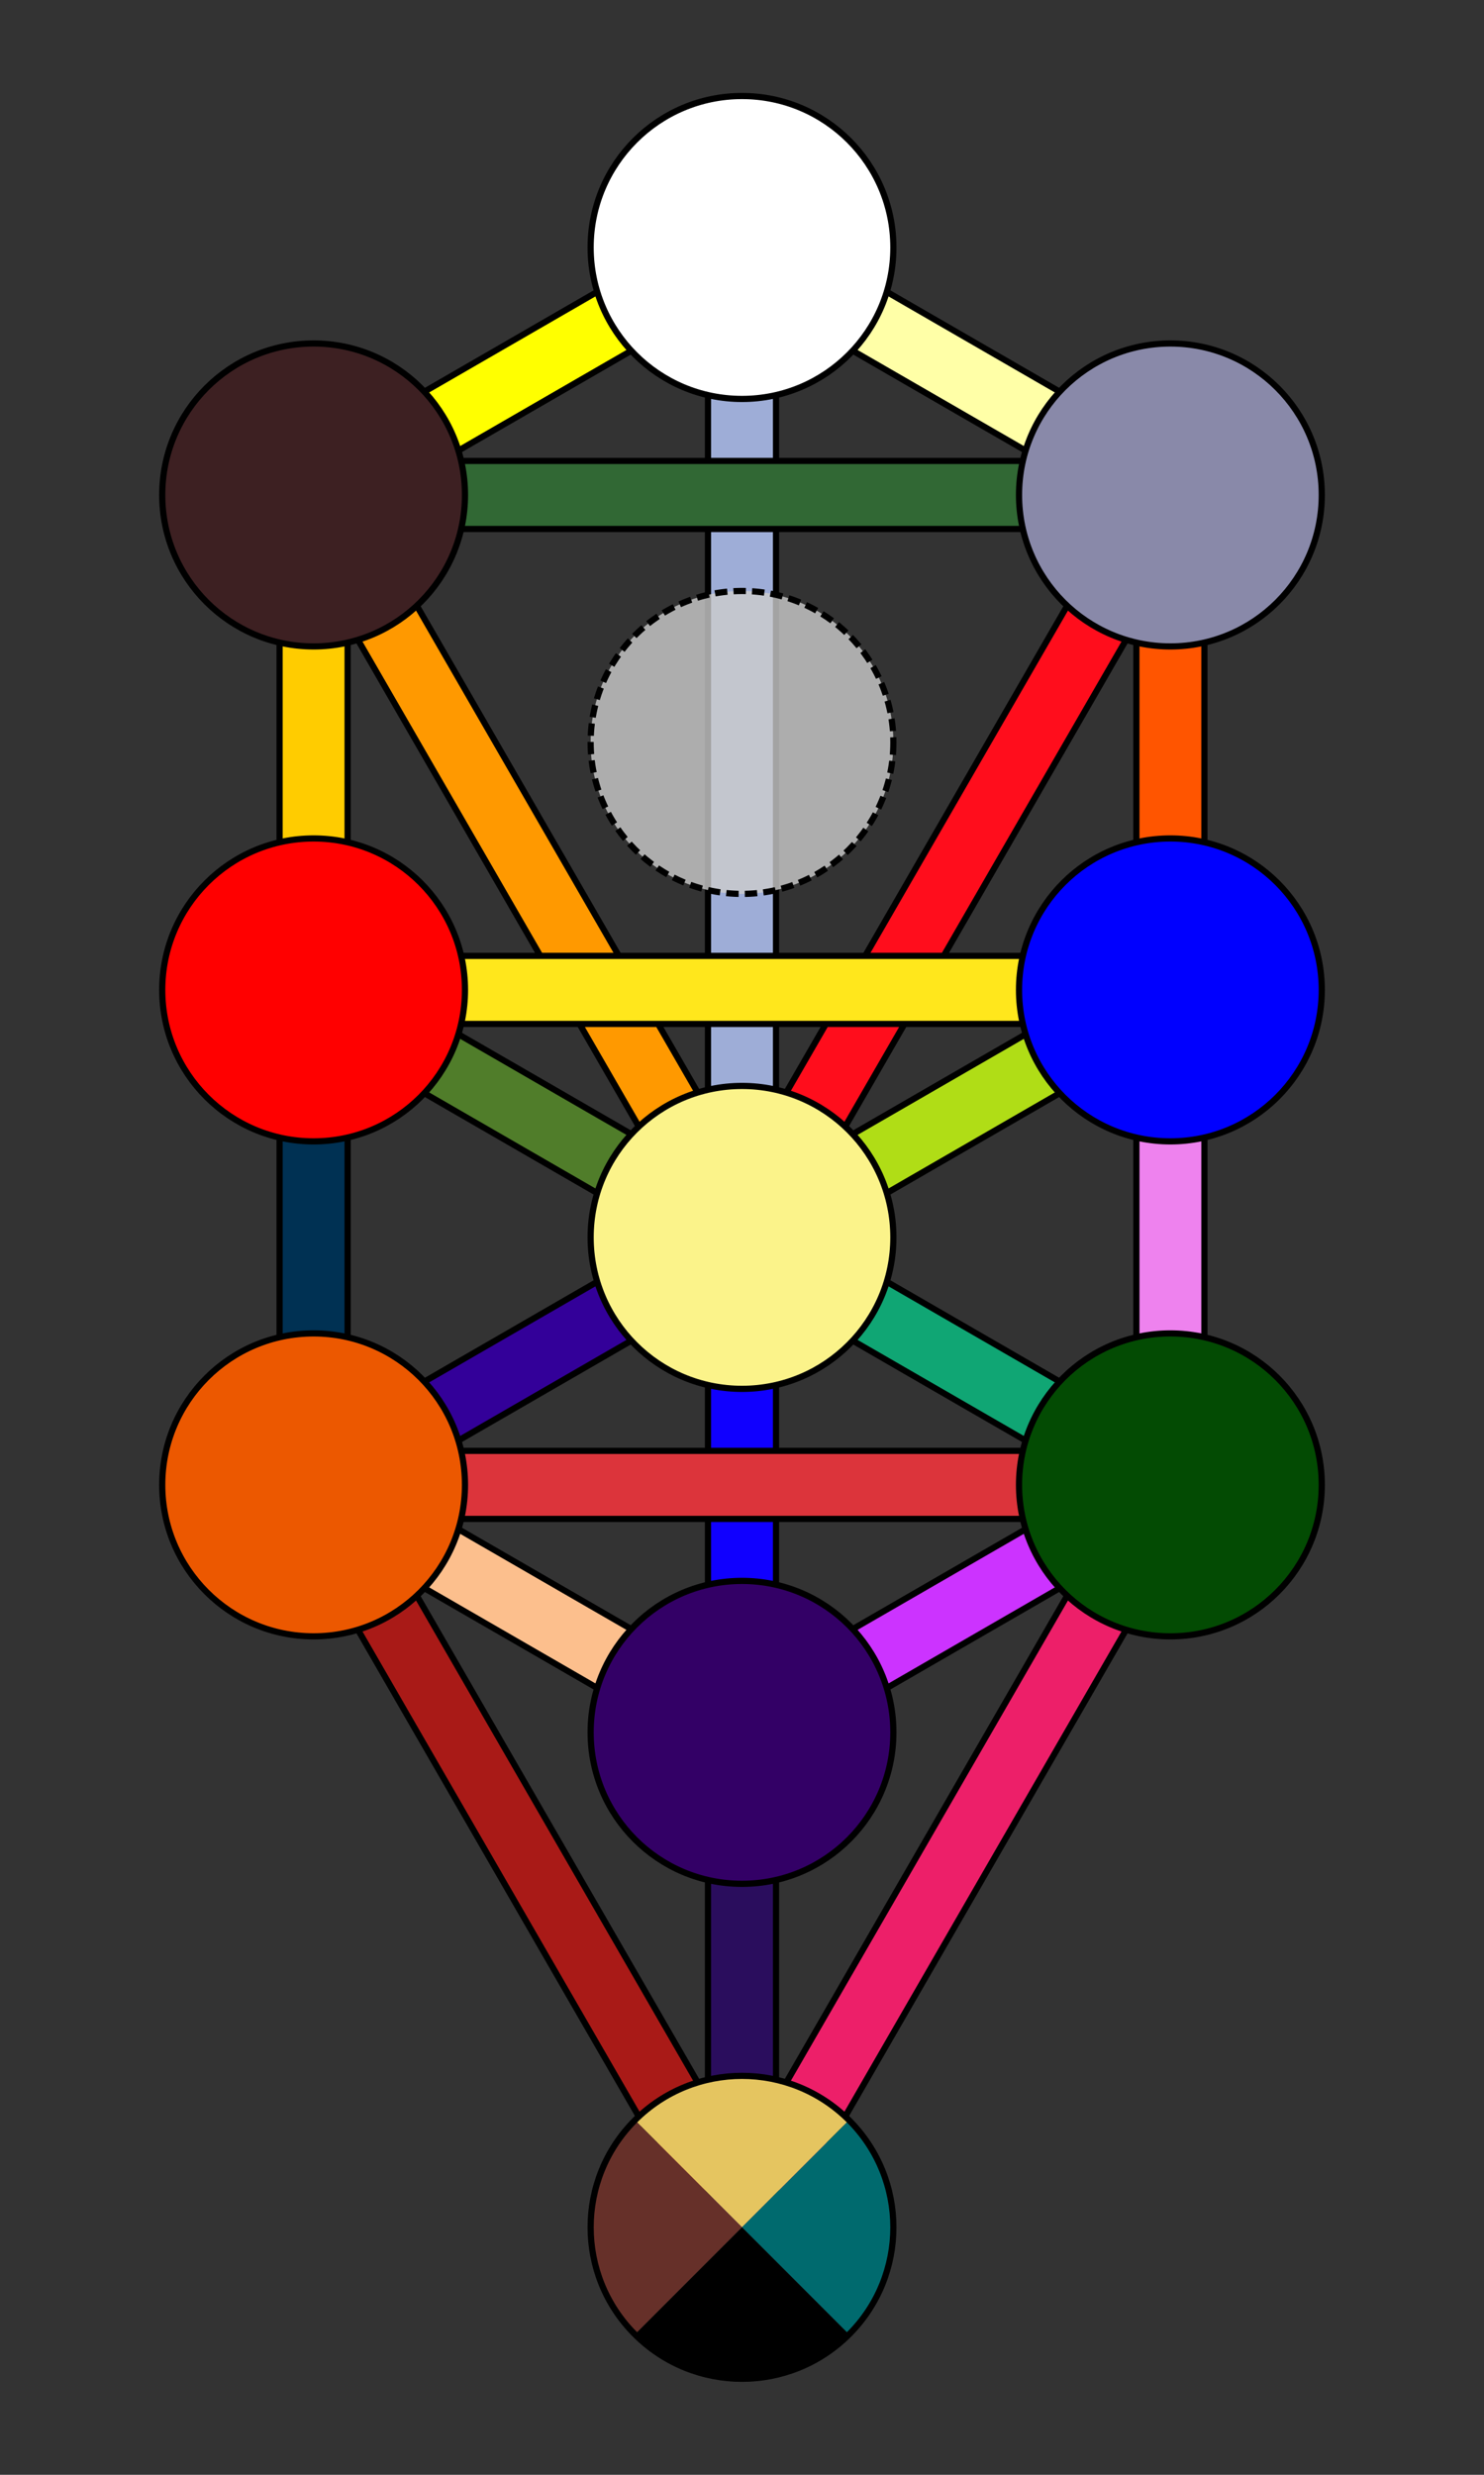 <?xml version="1.0" encoding="UTF-8"?>
<svg xmlns="http://www.w3.org/2000/svg" 
xmlns:xlink="http://www.w3.org/1999/xlink"
version="1.2"
width="360" height="600"
viewBox="-600 -1000 1200 2000" preserveAspectRatio="xMinYMin meet"
>
<rect x="-600" y="-1000" width="1200" height="2000" fill="#333333" stroke="none"/>
<title>Golden Dawn Colored Tree</title>
<desc>This is a blank tree colored in the Golden-Dawn
King Scale.  
I got some Color codes from:
https://sites.google.com/site/dairiel23/colour-scales-and-hex-codes/etz-chaim-colour-key
but now I'm focused on the Zalewski Tarot book's updated color descriptions. (page 39)
This version hand-coded by Richard Todd 2021</desc>

<style type="text/css">
<![CDATA[
    #my-rect { fill: blue; }
]]>
</style>

<defs>
   <circle id="sephira" r="122.407">
      <desc>A sephira circle</desc>
   </circle>

   <clipPath id="sephClip">
      <desc>for drawing Malkuth...</desc>
      <use xlink:href="#sephira" />
   </clipPath>

   <!-- draw the individual paths so it's easy to run
        textPaths against them -->
   <path id="path-11" fill="none" d="M0,-800 L 346.41,-600" />
   <path id="path-12" fill="none" d="M-346.41,-600 L0,-800" />
   <path id="path-13" fill="none" d="M0,-800 L 0,0" />
   <path id="path-14" fill="none" d="M-346.41,-600 L346.41,-600" />
   <path id="path-15" fill="none" d="M0,0 L346.41,-600" />
   <path id="path-16" fill="none" d="M346.41,-600 L346.41,-200" />
   <path id="path-17" fill="none" d="M-346.41,-600 L0,0" />
   <path id="path-18" fill="none" d="M-346.41,-600 L-346.41,-200" />
   <path id="path-19" fill="none" d="M-346.41,-200 L346.41,-200" />
   <path id="path-20" fill="none" d="M0,0 L346.41,-200" />
   <path id="path-21" fill="none" d="M346.41,-200 L346.41,200" />
   <path id="path-22" fill="none" d="M-346.41,-200 L0,0" />
   <path id="path-23" fill="none" d="M-346.41,-200 L-346.41,200" />
   <path id="path-24" fill="none" d="M0,0 L346.41,200" />
   <path id="path-25" fill="none" d="M0,0 L0,400" />
   <path id="path-26" fill="none" d="M-346.41,200 L0,0" />
   <path id="path-27" fill="none" d="M-346.41,200 L346.41,200" />
   <path id="path-28" fill="none" d="M0,400 L346.41,200" />
   <path id="path-29" fill="none" d="M0,800 L346.41,200" />
   <path id="path-30" fill="none" d="M-346.41,200 L0,400" />
   <path id="path-31" fill="none" d="M-346.41,200 L0,800" />
   <path id="path-32" fill="none" d="M0,400 L0,800" />
</defs>

<g>
   <desc>the paths
    (note: for "open" sephiroth, draw the black paths, then
    the circles, then the white paths)
   </desc>
   <use xlink:href="#path-11" stroke="black" stroke-width="60" />
   <use xlink:href="#path-11" stroke="#ffffa7" stroke-width="50" />  <!-- pale yellow -->
   <use xlink:href="#path-12" stroke="black" stroke-width="60" />
   <use xlink:href="#path-12" stroke="#FFFF00" stroke-width="50" /> <!-- primrose yellow  -->
   <use xlink:href="#path-13" stroke="black" stroke-width="60" />
   <use xlink:href="#path-13" stroke="#9EADD7" stroke-width="50" /> <!-- pale silvery blue -->
   <use xlink:href="#path-14" stroke="black" stroke-width="60" />
   <use xlink:href="#path-14" stroke="#316834" stroke-width="50" /> <!-- emerald green -->
   <use xlink:href="#path-15" stroke="black" stroke-width="60" />
   <use xlink:href="#path-15" stroke="#ff0d1c" stroke-width="50" /> <!-- lake red -->
   <use xlink:href="#path-16" stroke="black" stroke-width="60" />
   <use xlink:href="#path-16" stroke="#ff5500" stroke-width="50" /> <!-- scarlet flame -->
   <use xlink:href="#path-17" stroke="black" stroke-width="60" />
   <use xlink:href="#path-17" stroke="#FF9900" stroke-width="50" /> <!-- marigold -->
   <use xlink:href="#path-18" stroke="black" stroke-width="60" />
   <use xlink:href="#path-18" stroke="#FFCC00" stroke-width="50" /> <!-- carrot red -->
   <use xlink:href="#path-19" stroke="black" stroke-width="60" />
   <use xlink:href="#path-19" stroke="#ffe71c" stroke-width="50" /> <!-- sun yellow -->
   <use xlink:href="#path-20" stroke="black" stroke-width="60" />
   <use xlink:href="#path-20" stroke="#B0DD16" stroke-width="50" /> <!-- yellowish green -->
   <use xlink:href="#path-21" stroke="black" stroke-width="60" />
   <use xlink:href="#path-21" stroke="#ee82ee" stroke-width="50" /> <!-- violet -->
   <use xlink:href="#path-22" stroke="black" stroke-width="60" />
   <use xlink:href="#path-22" stroke="#507d2a" stroke-width="50" /> <!-- sap green -->
   <use xlink:href="#path-23" stroke="black" stroke-width="60" />
   <use xlink:href="#path-23" stroke="#003153" stroke-width="50" />  <!-- prussian blue -->
   <use xlink:href="#path-24" stroke="black" stroke-width="60" />
   <use xlink:href="#path-24" stroke="#10A674" stroke-width="50" /> <!-- bluish green -->
   <use xlink:href="#path-25" stroke="black" stroke-width="60" />
   <use xlink:href="#path-25" stroke="#1000ff" stroke-width="50" /> <!-- deep blue with hidden red -->
   <use xlink:href="#path-26" stroke="black" stroke-width="60" />
   <use xlink:href="#path-26" stroke="#330099" stroke-width="50" /> <!-- indigo blue-green -->
   <use xlink:href="#path-27" stroke="black" stroke-width="60" />
   <use xlink:href="#path-27" stroke="#DC343B" stroke-width="50" /> <!-- poppy red -->
   <use xlink:href="#path-28" stroke="black" stroke-width="60" />
   <use xlink:href="#path-28" stroke="#cc33ff" stroke-width="50" /> <!-- true purple -->
   <use xlink:href="#path-29" stroke="black" stroke-width="60" />
   <use xlink:href="#path-29" stroke="#ED1F69" stroke-width="50" /> <!-- deep crimson -->
   <use xlink:href="#path-30" stroke="black" stroke-width="60" />
   <use xlink:href="#path-30" stroke="#FCBF8D" stroke-width="50" /> <!-- clear orange -->
   <use xlink:href="#path-31" stroke="black" stroke-width="60" />
   <use xlink:href="#path-31" stroke="#A91A17" stroke-width="50" /> <!-- orange red -->
   <use xlink:href="#path-32" stroke="black" stroke-width="60" />
   <use xlink:href="#path-32" stroke="#2A0D5D" stroke-width="50" /> <!-- dark indigo -->
</g>

<g stroke="black" stroke-width="5">
  <desc>The sephiroth</desc>
  <!-- sephira radius == 122.407
       horizontal unit = 346.41
       vertical unit = 200 -->
  <use xlink:href="#sephira" fill="#ffffff" x="0" y="-800" /> <!-- kether   -->
  <use xlink:href="#sephira" fill="#8989A9" x="346.41" y="-600" /> <!-- chockmah -->
  <use xlink:href="#sephira" fill="#3d2022" x="-346.41" y="-600" /> <!-- binah    -->
  <use xlink:href="#sephira" fill="#cccccc" fill-opacity="0.8" x="0" y="-400" stroke-dasharray="10 5" /> <!-- daath    -->
  <use xlink:href="#sephira" fill="#0000ff" x="346.41" y="-200" /> <!-- chesed   -->
  <use xlink:href="#sephira" fill="#ff0000" x="-346.41" y="-200" /> <!-- geburah  -->
  <use xlink:href="#sephira" fill="#FBF38A" x="0" y="0" /> <!-- tipharet -->
  <use xlink:href="#sephira" fill="#034B03" x="346.41" y="200" /> <!-- netzach  -->
  <use xlink:href="#sephira" fill="#EC5800" x="-346.41" y="200" /> <!-- hod      -->
  <use xlink:href="#sephira" fill="#330066" x="0" y="400" /> <!-- yesod    -->
   <g transform="translate(0,800) rotate(45)">
     <rect stroke="none" fill="#E5C560" x="-300" y="-300" 
        width="300" height="300" clip-path="url(#sephClip)" />
     <rect stroke="none" fill="#006A6E" x="0" y="-300" 
        width="300" height="300" clip-path="url(#sephClip)" />
     <rect stroke="none" fill="#663029" x="-300" y="0" 
        width="300" height="300" clip-path="url(#sephClip)" />
     <rect stroke="none" fill="#000000" x="0" y="0" 
        width="300" height="300" clip-path="url(#sephClip)" />
     <use xlink:href="#sephira" fill="none"  /> <!-- malkuth  -->
   </g>
</g>

<!-- vim: expandtab:sw=3
-->
</svg>
